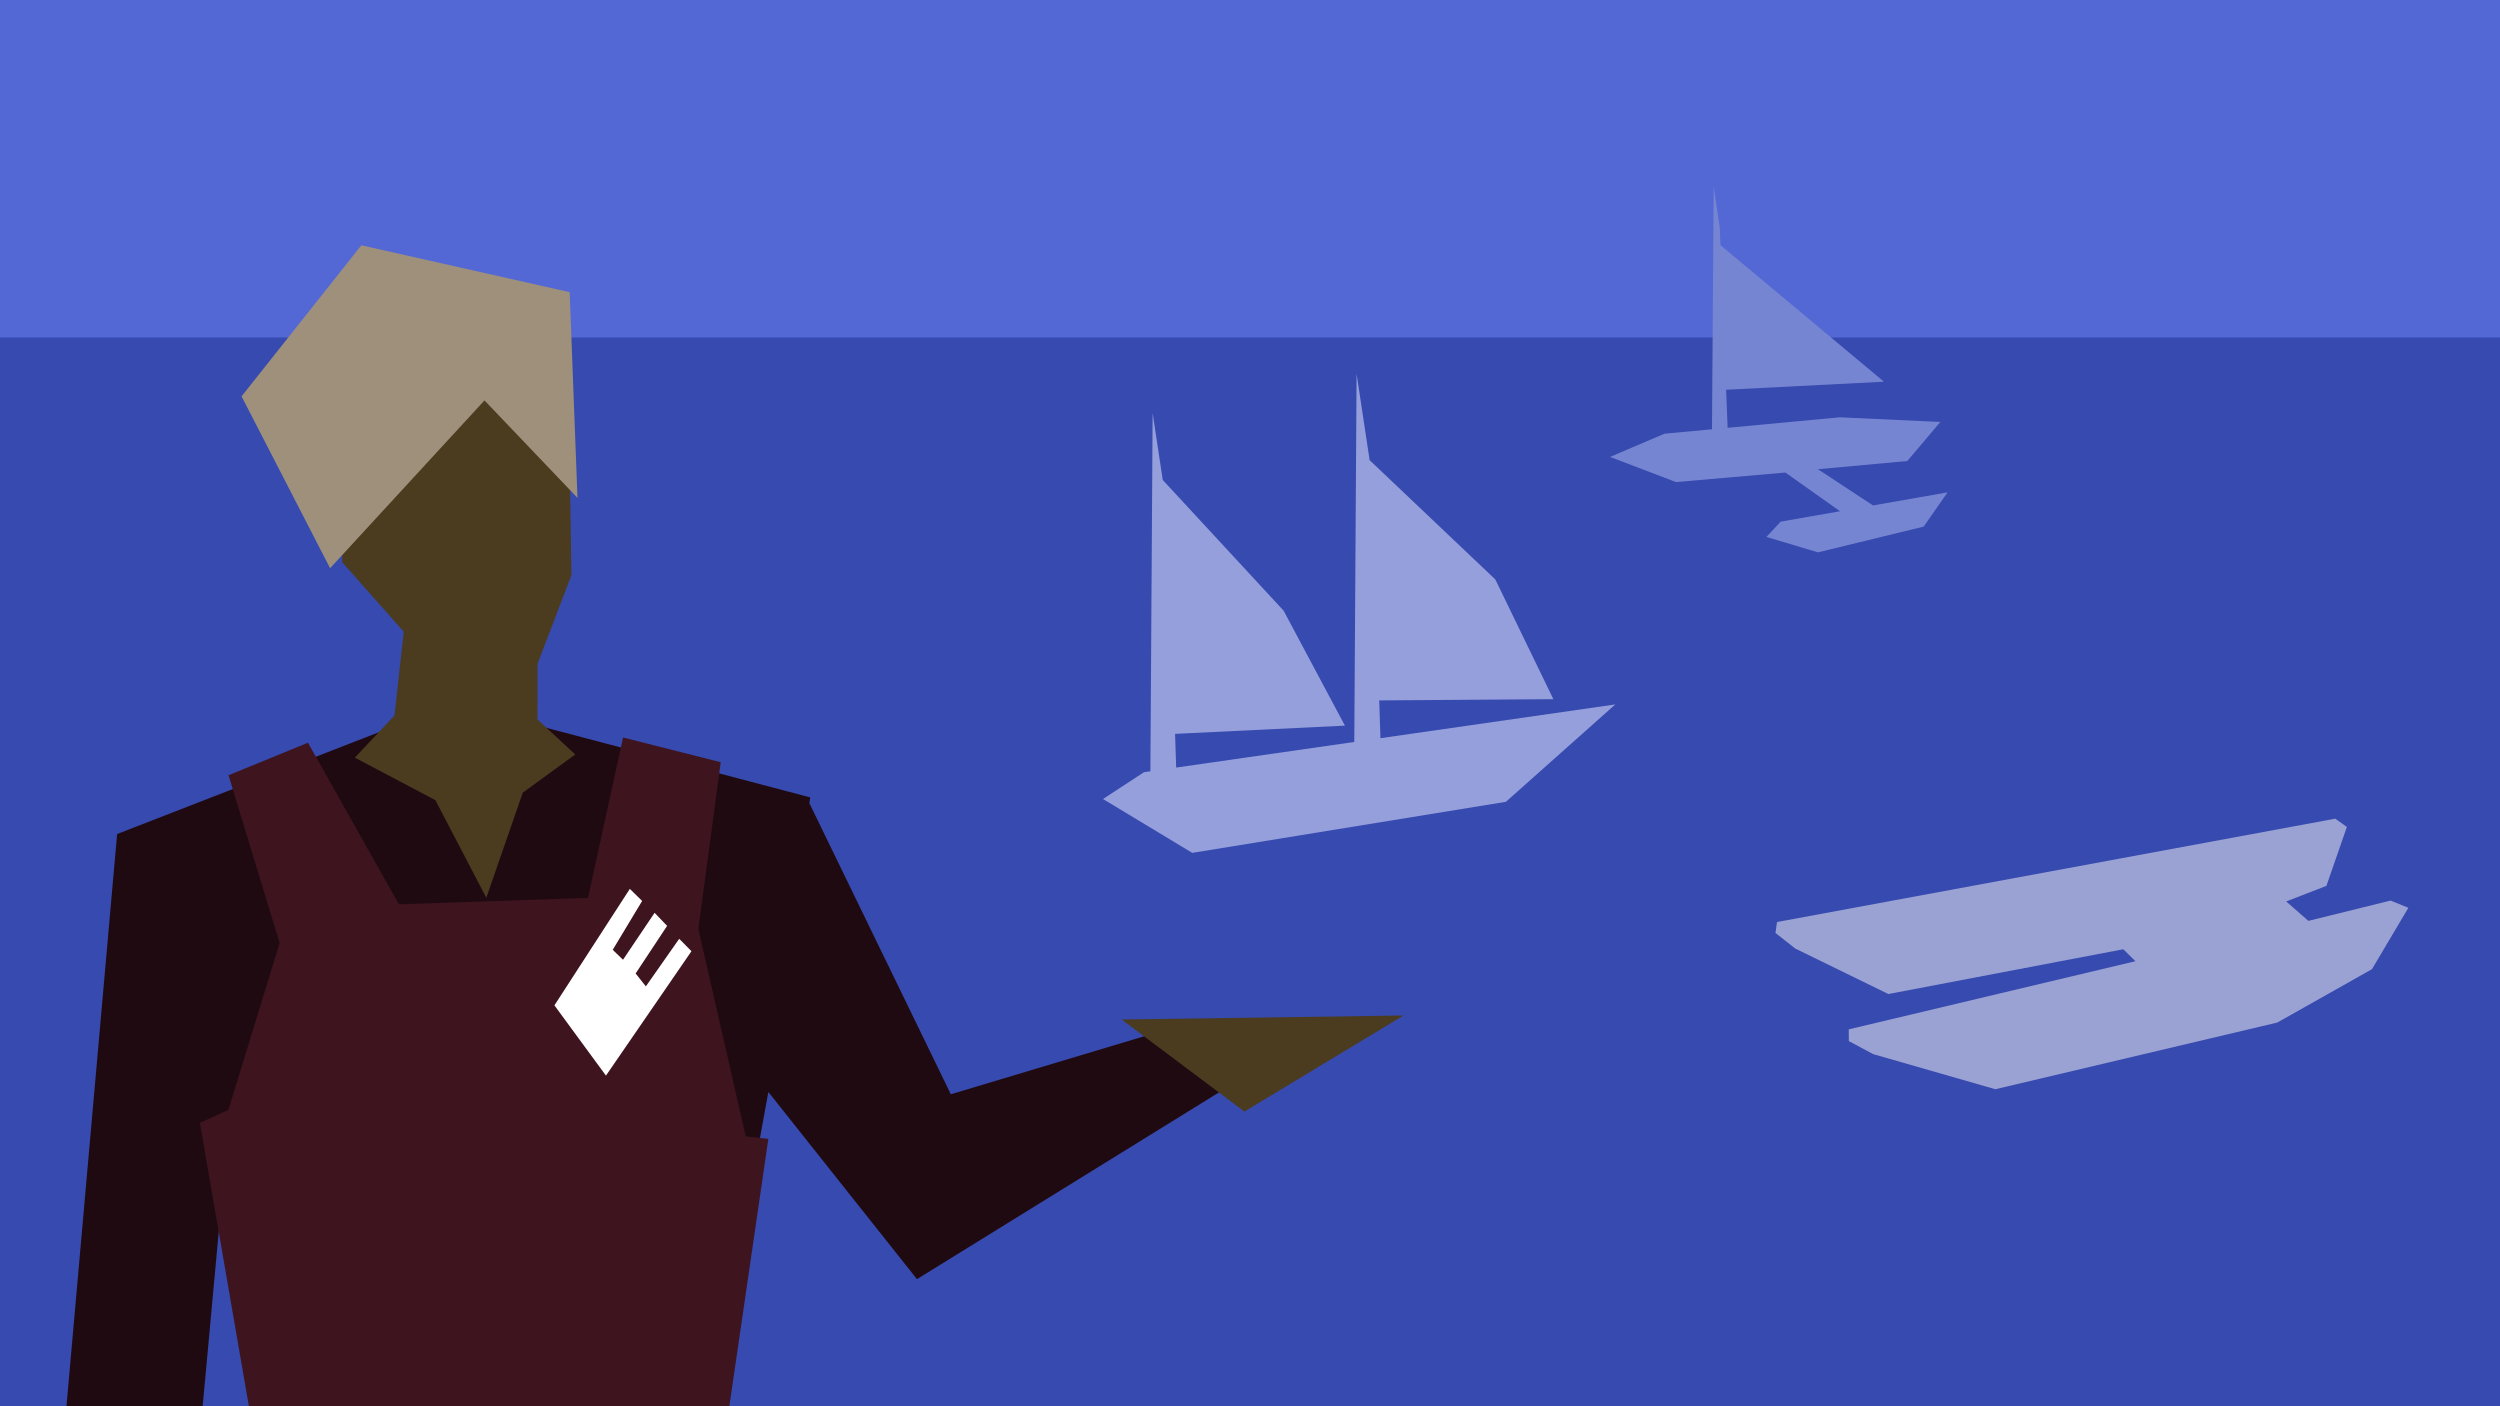 <?xml version="1.0" encoding="UTF-8" standalone="no"?>
<!-- Created with Inkscape (http://www.inkscape.org/) -->

<svg
   xmlns:dc="http://purl.org/dc/elements/1.1/"
   xmlns:cc="http://creativecommons.org/ns#"
   xmlns:rdf="http://www.w3.org/1999/02/22-rdf-syntax-ns#"
   xmlns:svg="http://www.w3.org/2000/svg"
   xmlns="http://www.w3.org/2000/svg"
   xmlns:sodipodi="http://sodipodi.sourceforge.net/DTD/sodipodi-0.dtd"
   xmlns:inkscape="http://www.inkscape.org/namespaces/inkscape"
   width="1920"
   height="1080"
   viewBox="0 0 508 285.75"
   version="1.1"
   id="svg8"
   inkscape:version="0.92.2 2405546, 2018-03-11"
   sodipodi:docname="chooseBoat.svg"
   inkscape:export-filename="/home/dupuqub/Documents/github/currents/images/chooseBoat.png"
   inkscape:export-xdpi="36"
   inkscape:export-ydpi="36">
  <defs
     id="defs2">
    <inkscape:perspective
       sodipodi:type="inkscape:persp3d"
       inkscape:vp_x="0 : 142.875 : 1"
       inkscape:vp_y="0 : 1000 : 0"
       inkscape:vp_z="508.00001 : 142.875 : 1"
       inkscape:persp3d-origin="254 : 95.249997 : 1"
       id="perspective1013" />
  </defs>
  <sodipodi:namedview
     id="base"
     pagecolor="#000000"
     bordercolor="#666666"
     borderopacity="1.0"
     inkscape:pageopacity="0"
     inkscape:pageshadow="2"
     inkscape:zoom="0.35355339"
     inkscape:cx="960.94468"
     inkscape:cy="194.17596"
     inkscape:document-units="px"
     inkscape:current-layer="layer2"
     showgrid="false"
     units="px"
     inkscape:window-width="1920"
     inkscape:window-height="1016"
     inkscape:window-x="0"
     inkscape:window-y="27"
     inkscape:window-maximized="1"
     inkscape:snap-global="false"
     inkscape:snap-bbox="true"
     inkscape:bbox-paths="true"
     inkscape:bbox-nodes="true"
     inkscape:snap-bbox-edge-midpoints="true"
     inkscape:snap-bbox-midpoints="true"
     inkscape:object-paths="true"
     inkscape:snap-intersection-paths="true"
     inkscape:snap-smooth-nodes="true"
     inkscape:snap-midpoints="true"
     inkscape:snap-object-midpoints="true"
     inkscape:snap-center="true"
     inkscape:snap-text-baseline="true" />
  <g
     inkscape:label="bg"
     inkscape:groupmode="layer"
     id="layer1"
     transform="translate(0,-11.25)"
     style="display:inline"
     sodipodi:insensitive="true">
    <rect
       style="opacity:1;fill:#5368d5;fill-opacity:1;stroke:none;stroke-width:2.646;stroke-linecap:round;stroke-miterlimit:4;stroke-dasharray:none;stroke-dashoffset:0;stroke-opacity:0.319"
       id="rect29"
       width="508"
       height="285.75"
       x="1.0901478e-14"
       y="11.25" />
    <path
       style="display:inline;opacity:1;fill:#374aaf;fill-opacity:1;stroke:none;stroke-width:2.646;stroke-linecap:round;stroke-miterlimit:4;stroke-dasharray:none;stroke-dashoffset:0;stroke-opacity:1"
       d="M -3.9758245e-7,79.823 H 508 V 297 H -3.9758245e-7 Z"
       id="rect1064"
       inkscape:connector-curvature="0"
       sodipodi:nodetypes="ccccc"
       inkscape:export-filename="/home/dupuqub/Documents/currents/images/rect1064.png"
       inkscape:export-xdpi="36"
       inkscape:export-ydpi="36" />
  </g>
  <g
     inkscape:groupmode="layer"
     id="layer3"
     inkscape:label="boats"
     style="display:inline">
    <path
       style="display:inline;fill:#7685d2;fill-opacity:1;stroke:none;stroke-width:0.265px;stroke-linecap:butt;stroke-linejoin:miter;stroke-opacity:1"
       d="m 327.161,92.845 11.056,-4.713 9.659,-0.905 0.346,-49.299 1.226,8.279 0.142,3.609 33.23,27.747 -32.073,1.632 0.305,7.735 22.767,-2.131 20.46,0.942 -6.719,7.94 -18.16,1.662 11.198,7.363 15.146,-2.66 -4.857,6.961 -21.479,5.231 -10.475,-3.135 2.902,-3.102 12.059,-2.118 -11.104,-7.865 -22.227,1.941 z"
       id="path2455"
       inkscape:connector-curvature="0" />
    <path
       style="display:inline;fill:#949fdc;fill-opacity:1;stroke:none;stroke-width:0.265px;stroke-linecap:butt;stroke-linejoin:miter;stroke-opacity:1"
       d="m 224.127,162.358 8.335,-5.448 1.296,-0.186 0.455,-72.81 2.054,13.614 24.558,26.555 12.46,23.367 -34.509,1.67 0.221,6.85 36.193,-5.205 0.468,-74.818 2.65,17.561 25.54,24.233 11.797,24.331 -35.386,0.251 0.247,7.677 47.726,-6.863 -22.233,19.789 -63.733,10.377 z"
       id="path3015"
       inkscape:connector-curvature="0" />
    <path
       style="display:inline;fill:#9aa2d3;fill-opacity:1;stroke:none;stroke-width:0.265px;stroke-linecap:butt;stroke-linejoin:miter;stroke-opacity:1"
       d="m 361.088,187.356 -0.31,2.224 4.005,3.157 18.931,9.249 47.735,-9.097 2.47,2.429 -58.256,13.848 0.024,2.39 4.959,2.648 24.81,7.128 57.29,-13.55 19.237,-10.847 7.392,-12.472 -3.61,-1.467 -16.706,4.128 -4.502,-3.947 8.169,-3.168 4.155,-11.973 -2.358,-1.679 z"
       id="path3083"
       inkscape:connector-curvature="0"
       sodipodi:nodetypes="cccccccccccccccccccc" />
  </g>
  <g
     inkscape:groupmode="layer"
     id="layer2"
     inkscape:label="guide"
     style="display:inline">
    <path
       style="opacity:1;fill:#200a12;fill-opacity:1;stroke:none;stroke-width:2.646;stroke-linecap:round;stroke-miterlimit:4;stroke-dasharray:none;stroke-dashoffset:0;stroke-opacity:0.319"
       d="m 92.105,142.906 72.527,19.123 -0.167,1.178 28.742,59.147 42.333,-12.7 20.108,7.408 -69.321,42.862 -30.198,-38.034 -11.641,63.86 H 53.334 l -6.554,-60.724 -5.598,60.724 H 13.506 L 23.799,169.475 Z"
       id="rect989"
       inkscape:connector-curvature="0"
       sodipodi:nodetypes="ccccccccccccccc"
       inkscape:export-filename="/home/dupuqub/Documents/nknwn/images/rect989.png"
       inkscape:export-xdpi="36"
       inkscape:export-ydpi="36" />
    <path
       style="fill:#3e141f;fill-opacity:1;stroke:none;stroke-width:0.265px;stroke-linecap:butt;stroke-linejoin:miter;stroke-opacity:1"
       d="m 40.617,228.175 5.805,-2.655 10.404,-33.912 -10.388,-34.077 16.14,-6.615 18.478,32.844 38.427,-1.311 7.124,-32.591 19.844,5.027 -4.549,33.871 9.63,42.17 4.599,0.487 -7.927,54.336 H 50.575 Z"
       id="path1059"
       inkscape:connector-curvature="0"
       sodipodi:nodetypes="ccccccccccccccc" />
    <path
       style="fill:#4b3b1f;fill-opacity:1;stroke:none;stroke-width:0.265px;stroke-linecap:butt;stroke-linejoin:miter;stroke-opacity:1"
       d="m 69.014,82.494 0.529,31.75 12.499,14.12 -1.881,17.024 -8.055,8.565 16.365,8.637 10.345,19.829 7.413,-21.349 10.664,-7.767 -7.682,-7.112 0.02,-11.309 6.879,-17.992 -0.529,-34.925 -24.342,-17.992 z"
       id="path992"
       inkscape:connector-curvature="0"
       sodipodi:nodetypes="ccccccccccccccc" />
    <path
       style="fill:#4b3b1f;fill-opacity:1;stroke:none;stroke-width:0.265px;stroke-linecap:butt;stroke-linejoin:miter;stroke-opacity:1"
       d="M 285.198,206.349 252.856,225.87 227.913,207.162 Z"
       id="path1015"
       inkscape:connector-curvature="0" />
    <path
       style="fill:#9e907a;fill-opacity:1;stroke:none;stroke-width:0.265px;stroke-linecap:butt;stroke-linejoin:miter;stroke-opacity:1"
       d="M 67.076,115.462 98.448,81.368 117.347,101.175 115.759,59.37 73.426,49.845 49.084,80.537 Z"
       id="path1018"
       inkscape:connector-curvature="0"
       sodipodi:nodetypes="ccccccc" />
    <path
       style="fill:#ffffff;fill-opacity:1;stroke:none;stroke-width:0.265px;stroke-linecap:butt;stroke-linejoin:miter;stroke-opacity:1"
       d="m 127.983,180.618 -15.325,23.671 10.471,14.277 17.375,-25.282 -2.491,-2.522 -6.774,9.667 -2.08,-2.621 6.397,-9.671 -2.542,-2.654 -6.42,9.538 -2.087,-2.021 5.974,-9.93 z"
       id="path1020"
       inkscape:connector-curvature="0"
       sodipodi:nodetypes="ccccccccccccc" />
  </g>
</svg>
